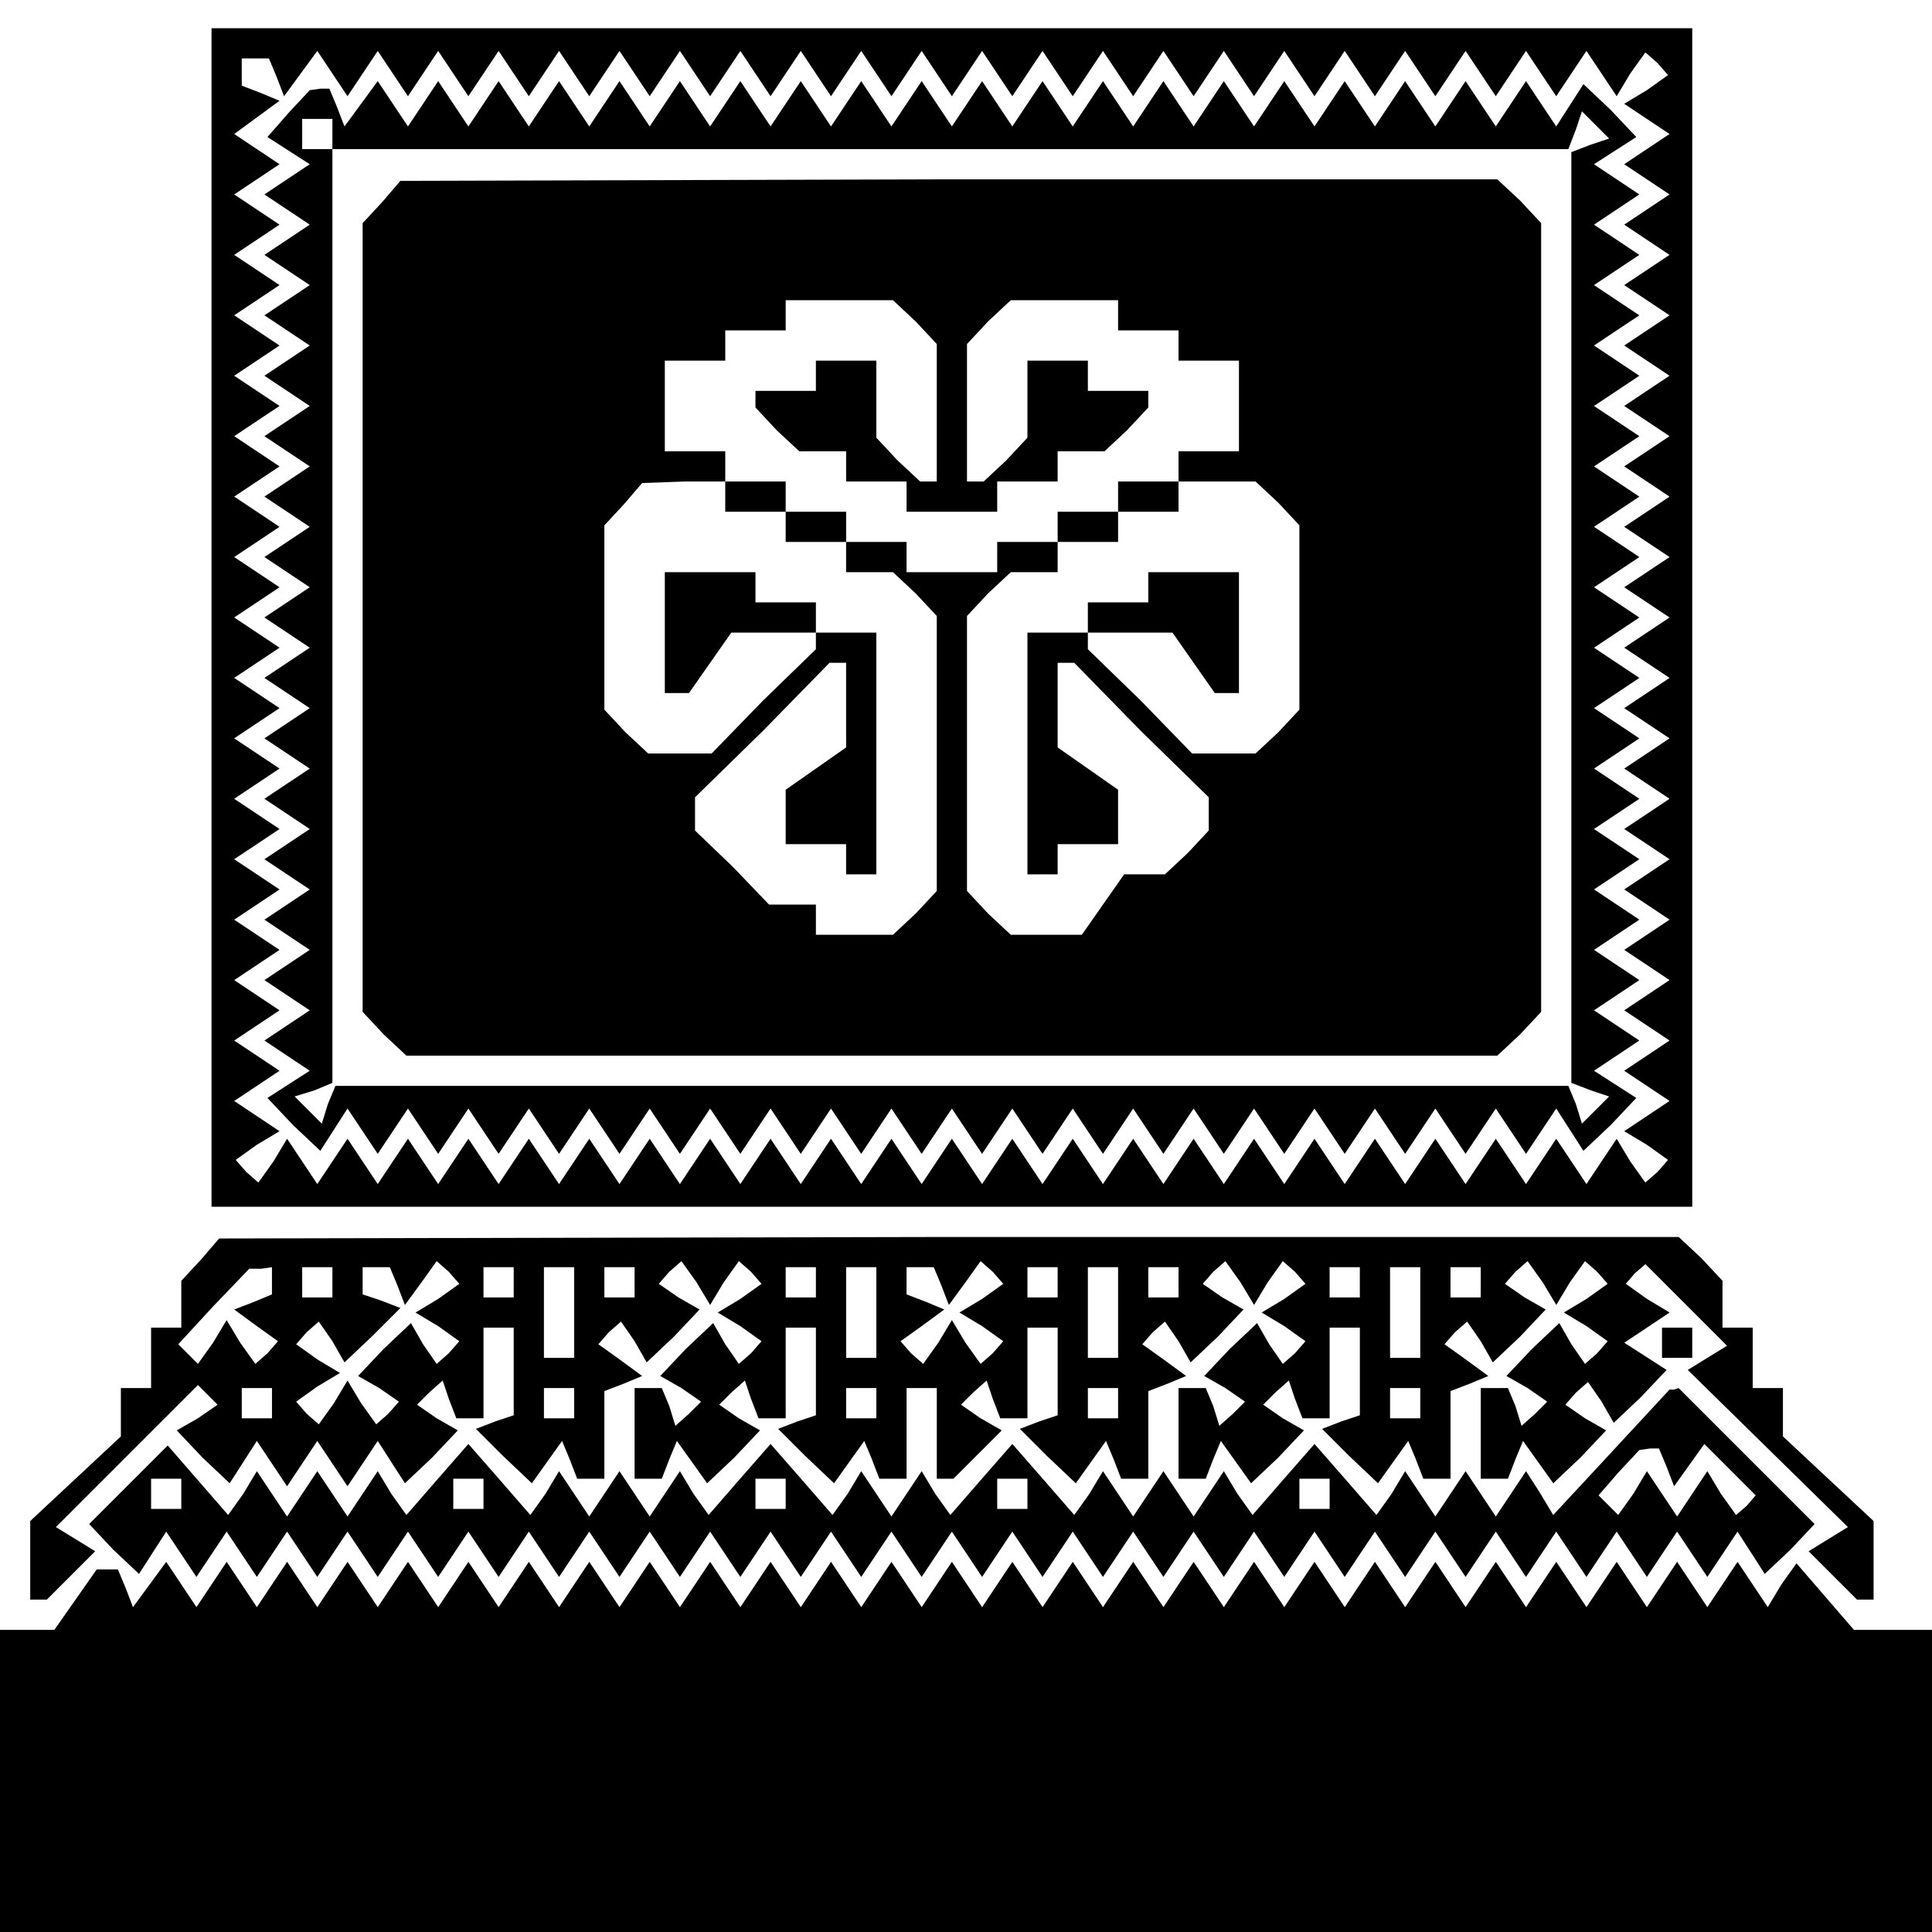 <?xml version="1.0" standalone="no"?>
<!DOCTYPE svg PUBLIC "-//W3C//DTD SVG 20010904//EN"
 "http://www.w3.org/TR/2001/REC-SVG-20010904/DTD/svg10.dtd">
<svg version="1.0" xmlns="http://www.w3.org/2000/svg"
 width="468pt" height="468pt" viewBox="0 0 468 468"
 preserveAspectRatio="xMidYMid meet">
<g transform="translate(0,468) scale(0.366,-0.366)"
fill="#000000" stroke="none">
<path d="M140 870 l0 -390 490 0 490 0 0 390 0 390 -490 0 -490 0 0 -390z m43
358 l5 -13 11 15 11 15 10 -15 10 -15 10 15 10 15 10 -15 10 -15 10 15 10 15
10 -15 10 -15 10 15 10 15 10 -15 10 -15 10 15 10 15 10 -15 10 -15 10 15 10
15 10 -15 10 -15 10 15 10 15 10 -15 10 -15 10 15 10 15 10 -15 10 -15 10 15
10 15 10 -15 10 -15 10 15 10 15 10 -15 10 -15 10 15 10 15 10 -15 10 -15 10
15 10 15 10 -15 10 -15 10 15 10 15 10 -15 10 -15 10 15 10 15 10 -15 10 -15
10 15 10 15 10 -15 10 -15 10 15 10 15 10 -15 10 -15 10 15 10 15 10 -15 10
-15 10 15 10 15 10 -15 10 -15 10 15 10 15 10 -15 10 -15 10 15 10 15 10 -15
10 -15 10 15 10 15 10 -15 10 -15 10 15 10 15 10 -15 10 -15 9 15 10 14 8 -7
7 -8 -14 -10 -15 -9 15 -10 15 -10 -15 -10 -15 -10 15 -10 15 -10 -15 -10 -15
-10 15 -10 15 -10 -15 -10 -15 -10 15 -10 15 -10 -15 -10 -15 -10 15 -10 15
-10 -15 -10 -15 -10 15 -10 15 -10 -15 -10 -15 -10 15 -10 15 -10 -15 -10 -15
-10 15 -10 15 -10 -15 -10 -15 -10 15 -10 15 -10 -15 -10 -15 -10 15 -10 15
-10 -15 -10 -15 -10 15 -10 15 -10 -15 -10 -15 -10 15 -10 15 -10 -15 -10 -15
-10 15 -10 15 -10 -15 -10 -15 -10 15 -10 15 -10 -15 -10 -15 -10 15 -10 15
-10 -15 -10 -15 -10 15 -10 15 -10 -15 -10 -15 -10 15 -10 15 -10 -15 -10 -15
-10 15 -9 14 -10 -7 -8 -8 -7 -10 14 -9 15 -10 -15 -10 -15 -10 15 -10 15 -10
-15 -10 -15 -10 15 -10 15 -10 -15 -10 -15 -10 15 -10 15 -10 -15 -10 -15 -10
15 -10 15 -10 -15 -10 -15 -10 15 -10 15 -10 -15 -10 -15 -10 15 -10 15 -10
-15 -10 -15 -10 15 -10 15 -10 -15 -10 -15 -10 15 -10 15 -10 -15 -10 -15 -10
15 -10 15 -10 -15 -10 -15 -10 15 -10 15 -10 -15 -10 -15 -10 15 -10 15 -10
-15 -10 -15 -10 15 -10 15 -10 -15 -10 -15 -10 15 -10 15 -10 -15 -10 -15 -10
15 -10 15 -10 -15 -10 -15 -10 15 -10 15 -10 -15 -10 -15 -10 15 -10 15 -10
-15 -10 -15 -10 15 -10 15 -10 -15 -10 -15 -10 15 -10 15 -10 -15 -10 -15 -10
15 -10 15 -10 -15 -10 -15 -10 15 -10 15 -10 -15 -10 -15 -10 15 -10 15 -10
-15 -10 -15 -10 15 -10 15 -9 -15 -10 -14 -8 7 -7 8 14 10 15 9 -15 10 -15 10
15 10 15 10 -15 10 -15 10 15 10 15 10 -15 10 -15 10 15 10 15 10 -15 10 -15
10 15 10 15 10 -15 10 -15 10 15 10 15 10 -15 10 -15 10 15 10 15 10 -15 10
-15 10 15 10 15 10 -15 10 -15 10 15 10 15 10 -15 10 -15 10 15 10 15 10 -15
10 -15 10 15 10 15 10 -15 10 -15 10 15 10 15 10 -15 10 -15 10 15 10 15 10
-15 10 -15 10 15 10 15 10 -15 10 -15 10 15 10 15 10 -15 10 -15 10 15 10 15
10 -15 10 -15 10 15 10 15 10 -15 10 -15 10 15 11 15 11 -12 5 -13 5 0 9 0 9
9 0 9 0 5 -12z"/>
<path d="M191 1204 l-14 -16 14 -9 14 -9 -15 -10 -15 -10 15 -10 15 -10 -15
-10 -15 -10 15 -10 15 -10 -15 -10 -15 -10 15 -10 15 -10 -15 -10 -15 -10 15
-10 15 -10 -15 -10 -15 -10 15 -10 15 -10 -15 -10 -15 -10 15 -10 15 -10 -15
-10 -15 -10 15 -10 15 -10 -15 -10 -15 -10 15 -10 15 -10 -15 -10 -15 -10 15
-10 15 -10 -15 -10 -15 -10 15 -10 15 -10 -15 -10 -15 -10 15 -10 15 -10 -15
-10 -15 -10 15 -10 15 -10 -15 -10 -15 -10 15 -10 15 -10 -15 -10 -15 -10 15
-10 15 -10 -15 -10 -15 -10 15 -10 15 -10 -14 -9 -14 -9 17 -18 18 -17 9 14 9
14 10 -15 10 -15 10 15 10 15 10 -15 10 -15 10 15 10 15 10 -15 10 -15 10 15
10 15 10 -15 10 -15 10 15 10 15 10 -15 10 -15 10 15 10 15 10 -15 10 -15 10
15 10 15 10 -15 10 -15 10 15 10 15 10 -15 10 -15 10 15 10 15 10 -15 10 -15
10 15 10 15 10 -15 10 -15 10 15 10 15 10 -15 10 -15 10 15 10 15 10 -15 10
-15 10 15 10 15 10 -15 10 -15 10 15 10 15 10 -15 10 -15 10 15 10 15 10 -15
10 -15 10 15 10 15 10 -15 10 -15 10 15 10 15 10 -15 10 -15 10 15 10 15 10
-15 10 -15 10 15 10 15 10 -15 10 -15 10 15 10 15 10 -15 10 -15 10 15 10 15
9 -14 9 -14 18 17 17 18 -14 9 -14 9 15 10 15 10 -15 10 -15 10 15 10 15 10
-15 10 -15 10 15 10 15 10 -15 10 -15 10 15 10 15 10 -15 10 -15 10 15 10 15
10 -15 10 -15 10 15 10 15 10 -15 10 -15 10 15 10 15 10 -15 10 -15 10 15 10
15 10 -15 10 -15 10 15 10 15 10 -15 10 -15 10 15 10 15 10 -15 10 -15 10 15
10 15 10 -15 10 -15 10 15 10 15 10 -15 10 -15 10 15 10 15 10 -15 10 -15 10
15 10 15 10 -15 10 -15 10 15 10 15 10 -15 10 -15 10 14 9 14 9 -17 18 -18 17
-9 -14 -9 -14 -10 15 -10 15 -10 -15 -10 -15 -10 15 -10 15 -10 -15 -10 -15
-10 15 -10 15 -10 -15 -10 -15 -10 15 -10 15 -10 -15 -10 -15 -10 15 -10 15
-10 -15 -10 -15 -10 15 -10 15 -10 -15 -10 -15 -10 15 -10 15 -10 -15 -10 -15
-10 15 -10 15 -10 -15 -10 -15 -10 15 -10 15 -10 -15 -10 -15 -10 15 -10 15
-10 -15 -10 -15 -10 15 -10 15 -10 -15 -10 -15 -10 15 -10 15 -10 -15 -10 -15
-10 15 -10 15 -10 -15 -10 -15 -10 15 -10 15 -10 -15 -10 -15 -10 15 -10 15
-10 -15 -10 -15 -10 15 -10 15 -10 -15 -10 -15 -10 15 -10 15 -10 -15 -10 -15
-10 15 -10 15 -10 -15 -10 -15 -10 15 -10 15 -10 -15 -10 -15 -10 15 -10 15
-11 -15 -11 -15 -5 13 -5 12 -6 0 -7 -1 -14 -15z m29 -14 l0 -10 409 0 409 0
5 13 4 12 9 -9 9 -9 -12 -4 -13 -5 0 -308 0 -308 13 -5 12 -4 -9 -9 -9 -9 -4
13 -5 12 -408 0 -408 0 -5 -12 -4 -13 -9 9 -9 9 13 4 12 5 0 309 0 309 -10 0
-10 0 0 10 0 10 10 0 10 0 0 -10z"/>
<path d="M253 1145 l-13 -14 0 -261 0 -261 14 -15 15 -14 361 0 361 0 15 14
14 15 0 261 0 261 -14 15 -15 14 -363 0 -363 -1 -12 -14z m353 -79 l14 -15 0
-45 0 -46 -6 0 -5 0 -15 14 -14 15 0 25 0 26 -20 0 -20 0 0 -10 0 -10 -20 0
-20 0 0 -6 0 -5 14 -15 15 -14 15 0 16 0 0 -10 0 -10 20 0 20 0 0 -10 0 -10
30 0 30 0 0 10 0 10 20 0 20 0 0 10 0 10 16 0 15 0 15 14 14 15 0 5 0 6 -20 0
-20 0 0 10 0 10 -20 0 -20 0 0 -26 0 -25 -14 -15 -15 -14 -5 0 -6 0 0 46 0 45
14 15 15 14 35 0 36 0 0 -10 0 -10 20 0 20 0 0 -10 0 -10 20 0 20 0 0 -30 0
-30 -20 0 -20 0 0 -10 0 -10 -20 0 -20 0 0 -10 0 -10 -20 0 -20 0 0 -10 0 -10
-20 0 -20 0 0 -10 0 -10 -30 0 -30 0 0 10 0 10 -20 0 -20 0 0 10 0 10 -20 0
-20 0 0 10 0 10 -20 0 -20 0 0 10 0 10 -20 0 -20 0 0 30 0 30 20 0 20 0 0 10
0 10 20 0 20 0 0 10 0 10 36 0 35 0 15 -14z m-126 -116 l0 -10 20 0 20 0 0
-10 0 -10 20 0 20 0 0 -10 0 -10 16 0 15 0 15 -14 14 -15 0 -91 0 -91 -14 -15
-15 -14 -25 0 -26 0 0 10 0 10 -15 0 -16 0 -24 25 -25 24 0 11 0 11 45 44 44
45 6 0 5 0 0 -28 0 -28 -20 -14 -20 -14 0 -18 0 -18 20 0 20 0 0 -10 0 -10 10
0 10 0 0 80 0 80 -20 0 -20 0 0 10 0 10 -20 0 -20 0 0 10 0 10 -30 0 -30 0 0
-40 0 -40 8 0 8 0 14 20 14 20 28 0 28 0 0 -5 0 -6 -35 -34 -34 -35 -21 0 -21
0 -15 14 -14 15 0 61 0 61 13 14 12 14 28 1 27 0 0 -10z m366 -4 l14 -15 0
-61 0 -61 -14 -15 -15 -14 -21 0 -21 0 -34 35 -35 34 0 6 0 5 28 0 28 0 14
-20 14 -20 8 0 8 0 0 40 0 40 -30 0 -30 0 0 -10 0 -10 -20 0 -20 0 0 -10 0
-10 -20 0 -20 0 0 -80 0 -80 10 0 10 0 0 10 0 10 20 0 20 0 0 18 0 18 -20 14
-20 14 0 28 0 28 5 0 6 0 44 -45 45 -44 0 -11 0 -11 -14 -15 -15 -14 -13 0
-14 0 -14 -20 -14 -20 -24 0 -23 0 -15 14 -14 15 0 91 0 91 14 15 15 14 15 0
16 0 0 10 0 10 20 0 20 0 0 10 0 10 20 0 20 0 0 10 0 10 26 0 25 0 15 -14z"/>
<path d="M133 445 l-13 -14 0 -16 0 -15 -10 0 -10 0 0 -20 0 -20 -10 0 -10 0
0 -16 0 -16 -30 -28 -30 -28 0 -26 0 -26 6 0 5 0 16 16 16 16 -13 8 -13 8 47
47 47 47 7 -7 6 -6 -13 -9 -14 -8 17 -18 18 -17 9 14 9 14 10 -15 10 -15 10
15 10 15 10 -15 10 -15 10 15 10 15 9 -14 9 -14 18 17 17 18 -14 8 -13 9 8 8
9 8 4 -12 5 -13 9 0 9 0 0 30 0 30 10 0 10 0 0 -29 0 -29 -12 -4 -13 -5 18
-18 19 -18 10 14 10 14 5 -12 5 -13 9 0 9 0 0 29 0 29 13 5 12 5 -15 11 -14
10 7 8 8 7 9 -13 8 -14 18 17 17 18 -14 8 -13 9 7 8 8 7 10 -14 9 -15 9 15 10
14 8 -7 7 -8 -14 -10 -15 -9 15 -9 14 -10 -7 -8 -8 -7 -9 13 -8 14 -18 -17
-17 -18 14 -8 13 -9 -8 -8 -9 -8 -4 13 -5 12 -9 0 -9 0 0 -30 0 -30 9 0 9 0 5
13 5 12 10 -14 10 -14 18 17 17 18 -14 8 -13 9 8 8 9 8 4 -12 5 -13 9 0 9 0 0
30 0 30 10 0 10 0 0 -29 0 -29 -12 -4 -13 -5 18 -18 19 -18 10 14 10 14 5 -12
5 -13 9 0 9 0 0 30 0 30 10 0 10 0 0 -30 0 -30 6 0 5 0 16 16 16 16 -14 8 -13
9 8 8 9 8 4 -12 5 -13 9 0 9 0 0 30 0 30 10 0 10 0 0 -29 0 -29 -12 -4 -13 -5
18 -18 19 -18 10 14 10 14 5 -12 5 -13 9 0 9 0 0 29 0 29 13 5 12 5 -15 11
-14 10 7 8 8 7 9 -13 8 -14 18 17 17 18 -14 8 -13 9 7 8 8 7 10 -14 9 -15 9
15 10 14 8 -7 7 -8 -14 -10 -15 -9 15 -9 14 -10 -7 -8 -8 -7 -9 13 -8 14 -18
-17 -17 -18 14 -8 13 -9 -8 -8 -9 -8 -4 13 -5 12 -9 0 -9 0 0 -30 0 -30 9 0 9
0 5 13 5 12 10 -14 10 -14 18 17 17 18 -14 8 -13 9 8 8 9 8 4 -12 5 -13 9 0 9
0 0 30 0 30 10 0 10 0 0 -29 0 -29 -12 -4 -13 -5 18 -18 19 -18 10 14 10 14 5
-12 5 -13 9 0 9 0 0 29 0 29 13 5 12 5 -15 11 -14 10 7 8 8 7 9 -13 8 -14 18
17 17 18 -14 8 -13 9 7 8 8 7 10 -14 9 -15 9 15 10 14 8 -7 7 -8 -14 -10 -15
-9 15 -9 14 -10 -7 -8 -8 -7 -9 13 -8 14 -18 -17 -17 -18 14 -8 13 -9 -8 -8
-9 -8 -4 13 -5 12 -9 0 -9 0 0 -30 0 -30 9 0 9 0 5 13 5 12 10 -14 10 -14 18
17 17 18 -14 8 -13 9 7 8 8 7 9 -13 8 -14 18 17 17 18 -14 9 -14 9 15 10 15
10 -15 9 -14 10 6 7 7 6 27 -27 27 -27 -13 -8 -13 -8 53 -52 53 -52 -13 -8
-13 -8 16 -16 16 -16 5 0 6 0 0 26 0 26 -30 28 -30 28 0 16 0 16 -10 0 -10 0
0 20 0 20 -10 0 -10 0 0 16 0 15 -14 15 -15 14 -483 0 -483 -1 -12 -14z m47
-14 l0 -9 -12 -5 -13 -5 15 -11 14 -10 -7 -8 -8 -7 -10 14 -9 15 -9 -15 -10
-14 -6 6 -7 7 23 25 24 25 8 0 7 1 0 -9z m40 -1 l0 -10 -10 0 -10 0 0 10 0 10
10 0 10 0 0 -10z m43 -2 l5 -13 11 15 10 14 8 -7 7 -8 -14 -10 -15 -9 15 -9
14 -10 -7 -8 -8 -7 -9 13 -8 14 -18 -17 -17 -18 14 -8 13 -9 -7 -8 -8 -7 -10
14 -9 15 -9 -15 -10 -14 -8 7 -7 8 14 10 15 9 -15 9 -14 10 7 8 8 7 9 -13 8
-14 19 18 18 18 -13 5 -12 4 0 9 0 9 9 0 9 0 5 -12z m77 2 l0 -10 -10 0 -10 0
0 10 0 10 10 0 10 0 0 -10z m40 -20 l0 -30 -10 0 -10 0 0 30 0 30 10 0 10 0 0
-30z m40 20 l0 -10 -10 0 -10 0 0 10 0 10 10 0 10 0 0 -10z m120 0 l0 -10 -10
0 -10 0 0 10 0 10 10 0 10 0 0 -10z m40 -20 l0 -30 -10 0 -10 0 0 30 0 30 10
0 10 0 0 -30z m43 18 l5 -13 11 15 10 14 8 -7 7 -8 -14 -10 -15 -9 15 -9 14
-10 -7 -8 -8 -7 -10 14 -9 15 -9 -15 -10 -14 -8 7 -7 8 14 10 15 11 -12 5 -13
5 0 9 0 9 9 0 9 0 5 -12z m77 2 l0 -10 -10 0 -10 0 0 10 0 10 10 0 10 0 0 -10z
m40 -20 l0 -30 -10 0 -10 0 0 30 0 30 10 0 10 0 0 -30z m40 20 l0 -10 -10 0
-10 0 0 10 0 10 10 0 10 0 0 -10z m120 0 l0 -10 -10 0 -10 0 0 10 0 10 10 0
10 0 0 -10z m40 -20 l0 -30 -10 0 -10 0 0 30 0 30 10 0 10 0 0 -30z m40 20 l0
-10 -10 0 -10 0 0 10 0 10 10 0 10 0 0 -10z m-800 -80 l0 -10 -10 0 -10 0 0
10 0 10 10 0 10 0 0 -10z m200 0 l0 -10 -10 0 -10 0 0 10 0 10 10 0 10 0 0
-10z m200 0 l0 -10 -10 0 -10 0 0 10 0 10 10 0 10 0 0 -10z m160 0 l0 -10 -10
0 -10 0 0 10 0 10 10 0 10 0 0 -10z m200 0 l0 -10 -10 0 -10 0 0 10 0 10 10 0
10 0 0 -10z"/>
<path d="M1100 390 l0 -10 10 0 10 0 0 10 0 10 -10 0 -10 0 0 -10z"/>
<path d="M1067 318 l-39 -42 -9 15 -9 14 -10 -15 -10 -15 -10 15 -10 15 -10
-15 -10 -15 -10 15 -10 15 -9 -15 -10 -14 -20 23 -21 24 -21 -24 -20 -23 -10
14 -9 15 -10 -15 -10 -15 -10 15 -10 15 -10 -15 -10 -15 -10 15 -10 15 -9 -15
-10 -14 -20 23 -21 24 -21 -24 -20 -23 -10 14 -9 15 -10 -15 -10 -15 -10 15
-10 15 -9 -15 -10 -14 -20 23 -21 24 -21 -24 -20 -23 -10 14 -9 15 -10 -15
-10 -15 -10 15 -10 15 -10 -15 -10 -15 -10 15 -10 15 -9 -15 -10 -14 -20 23
-21 24 -21 -24 -20 -23 -10 14 -9 15 -10 -15 -10 -15 -10 15 -10 15 -10 -15
-10 -15 -10 15 -10 15 -9 -15 -10 -14 -20 23 -20 23 -26 -26 -26 -26 16 -17
17 -16 9 14 9 14 10 -15 10 -15 10 15 10 15 10 -15 10 -15 10 15 10 15 10 -15
10 -15 10 15 10 15 10 -15 10 -15 10 15 10 15 10 -15 10 -15 10 15 10 15 10
-15 10 -15 10 15 10 15 10 -15 10 -15 10 15 10 15 10 -15 10 -15 10 15 10 15
10 -15 10 -15 10 15 10 15 10 -15 10 -15 10 15 10 15 10 -15 10 -15 10 15 10
15 10 -15 10 -15 10 15 10 15 10 -15 10 -15 10 15 10 15 10 -15 10 -15 10 15
10 15 10 -15 10 -15 10 15 10 15 10 -15 10 -15 10 15 10 15 10 -15 10 -15 10
15 10 15 10 -15 10 -15 10 15 10 15 10 -15 10 -15 10 15 10 15 10 -15 10 -15
10 15 10 15 10 -15 10 -15 10 15 10 15 10 -15 10 -15 10 15 10 15 10 -15 10
-15 10 15 10 15 10 -15 10 -15 10 15 10 15 10 -15 10 -15 10 15 10 15 10 -15
10 -15 10 15 10 15 9 -14 9 -14 17 16 16 17 -45 45 -45 45 -3 -1 -3 0 -38 -41z
m36 -10 l5 -13 10 14 10 14 17 -17 17 -17 -6 -7 -7 -6 -10 14 -9 15 -10 -15
-10 -15 -10 15 -10 15 -9 -15 -10 -14 -6 6 -7 7 13 15 14 15 7 1 6 0 5 -12z
m-983 -18 l0 -10 -10 0 -10 0 0 10 0 10 10 0 10 0 0 -10z m200 0 l0 -10 -10 0
-10 0 0 10 0 10 10 0 10 0 0 -10z m200 0 l0 -10 -10 0 -10 0 0 10 0 10 10 0
10 0 0 -10z m160 0 l0 -10 -10 0 -10 0 0 10 0 10 10 0 10 0 0 -10z m200 0 l0
-10 -10 0 -10 0 0 10 0 10 10 0 10 0 0 -10z"/>
<path d="M50 220 l-14 -20 -18 0 -18 0 0 -100 0 -100 640 0 640 0 0 100 0 100
-26 0 -27 0 -19 22 -19 22 -10 -14 -9 -15 -10 15 -10 15 -10 -15 -10 -15 -10
15 -10 15 -10 -15 -10 -15 -10 15 -10 15 -10 -15 -10 -15 -10 15 -10 15 -10
-15 -10 -15 -10 15 -10 15 -10 -15 -10 -15 -10 15 -10 15 -10 -15 -10 -15 -10
15 -10 15 -10 -15 -10 -15 -10 15 -10 15 -10 -15 -10 -15 -10 15 -10 15 -10
-15 -10 -15 -10 15 -10 15 -10 -15 -10 -15 -10 15 -10 15 -10 -15 -10 -15 -10
15 -10 15 -10 -15 -10 -15 -10 15 -10 15 -10 -15 -10 -15 -10 15 -10 15 -10
-15 -10 -15 -10 15 -10 15 -10 -15 -10 -15 -10 15 -10 15 -10 -15 -10 -15 -10
15 -10 15 -10 -15 -10 -15 -10 15 -10 15 -10 -15 -10 -15 -10 15 -10 15 -10
-15 -10 -15 -10 15 -10 15 -10 -15 -10 -15 -10 15 -10 15 -10 -15 -10 -15 -10
15 -10 15 -10 -15 -10 -15 -10 15 -10 15 -10 -15 -10 -15 -10 15 -10 15 -10
-15 -10 -15 -10 15 -10 15 -10 -15 -10 -15 -10 15 -10 15 -10 -15 -10 -15 -10
15 -10 15 -11 -15 -11 -15 -5 13 -5 12 -7 0 -7 0 -14 -20z"/>
</g>
</svg>
